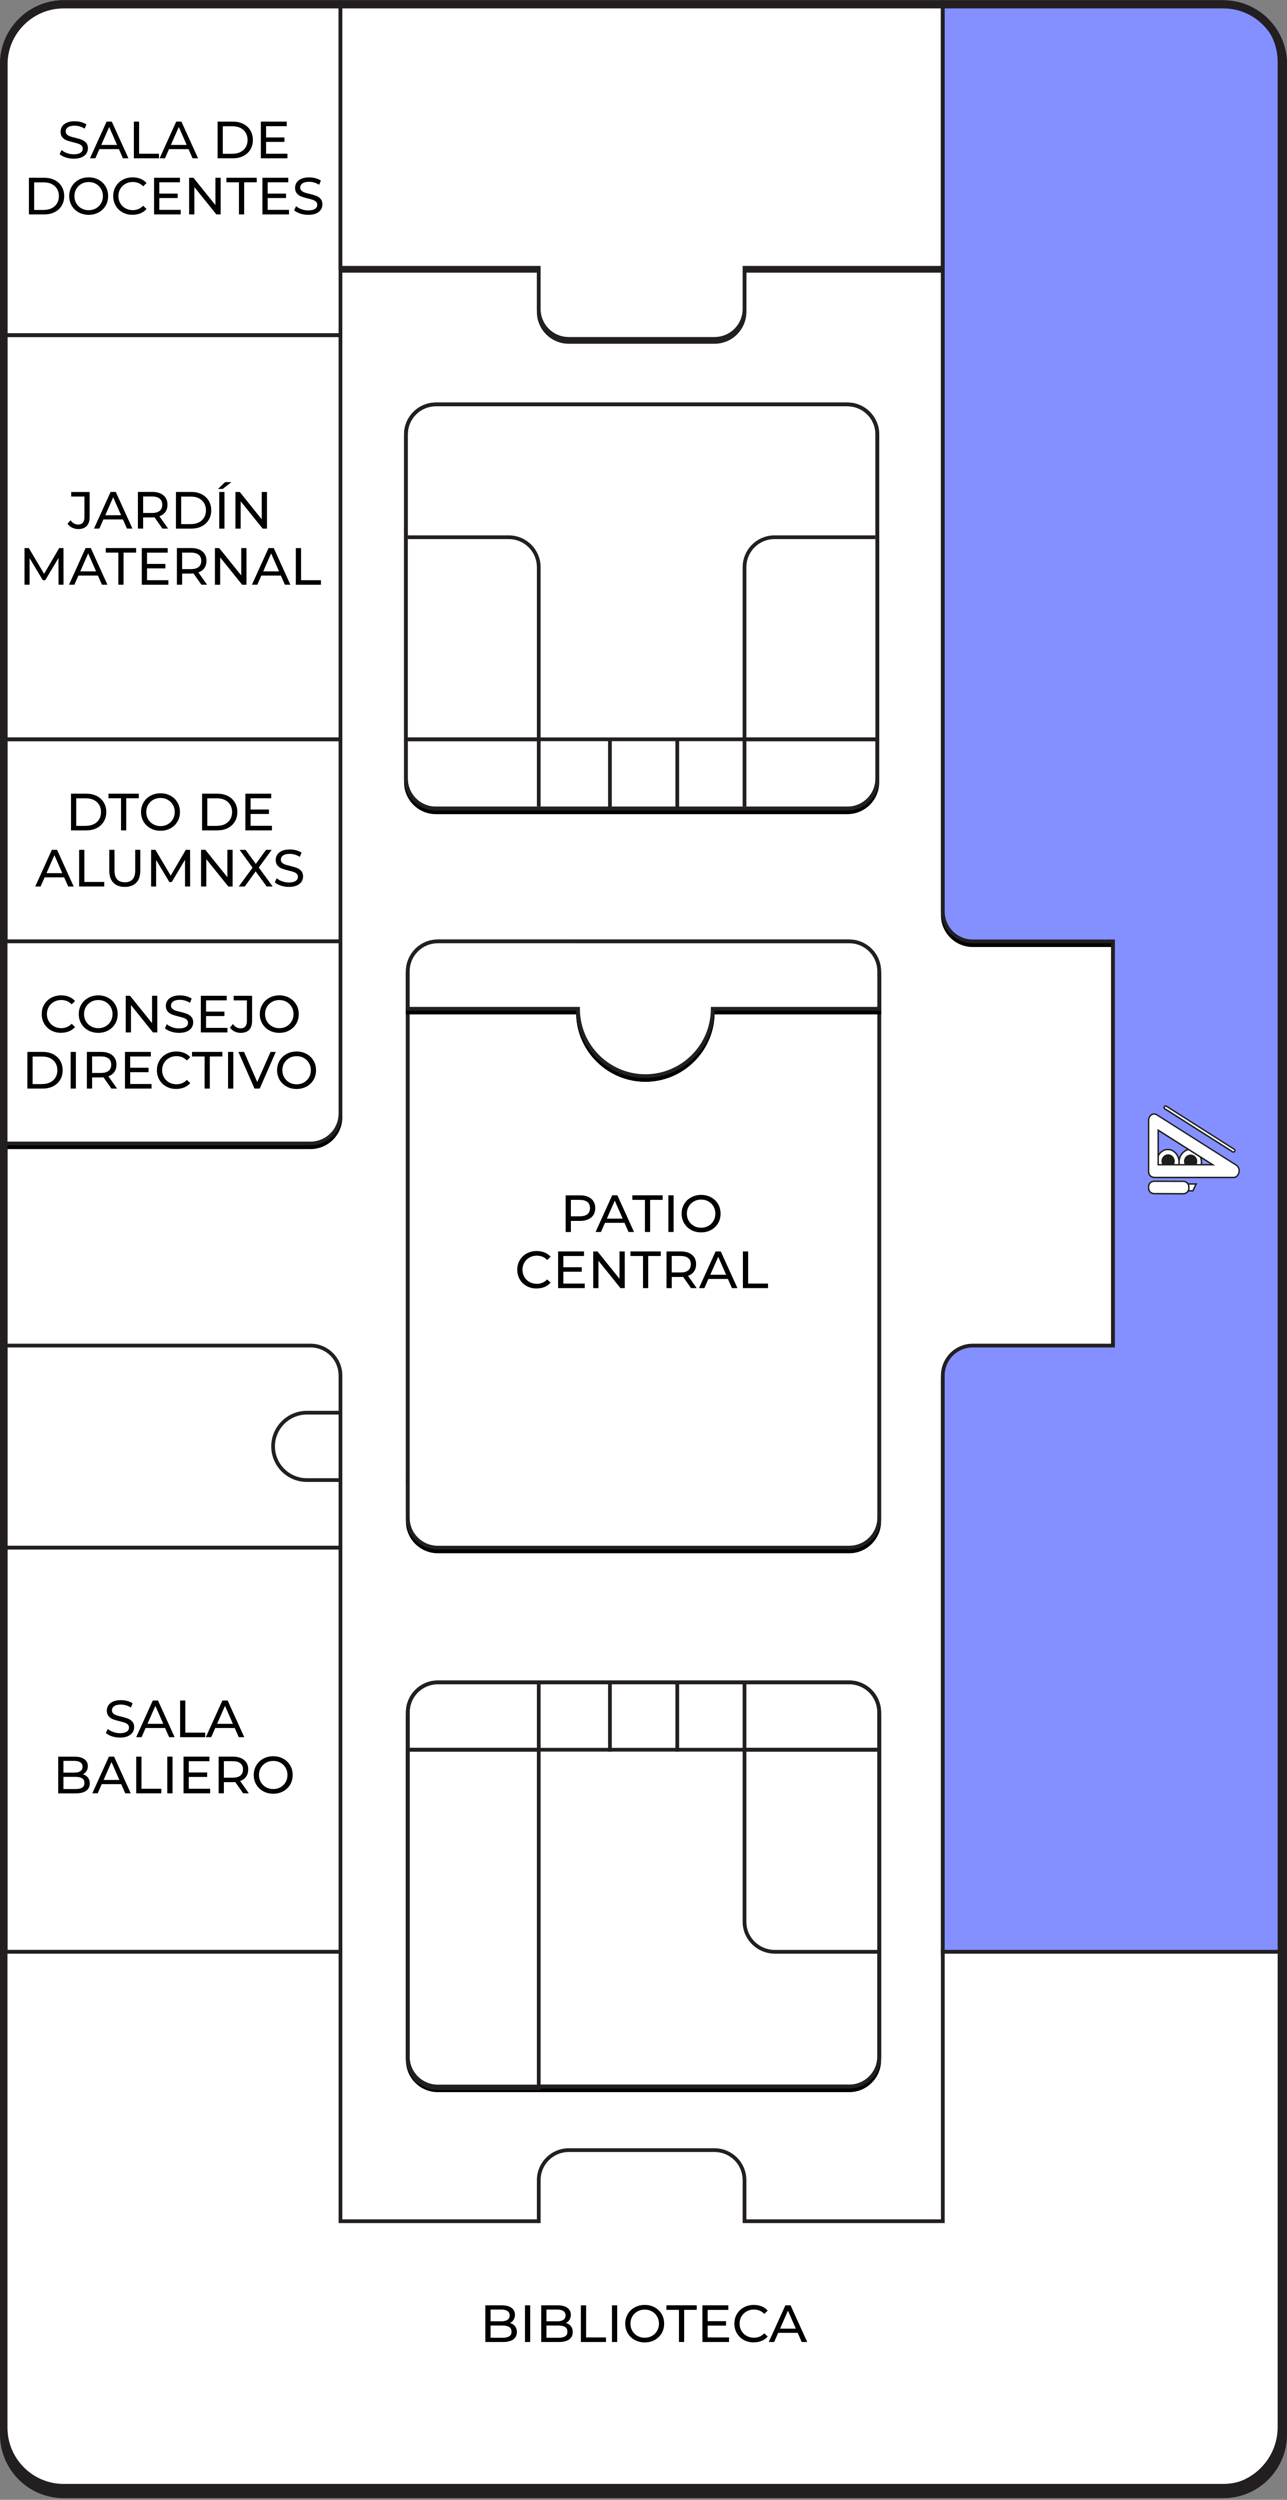 <?xml version="1.0" encoding="utf-8"?>
<!-- Generator: Adobe Illustrator 24.3.0, SVG Export Plug-In . SVG Version: 6.00 Build 0)  -->
<svg version="1.1" xmlns="http://www.w3.org/2000/svg" xmlns:xlink="http://www.w3.org/1999/xlink" x="0px" y="0px"
	 viewBox="0 0 344 668" style="enable-background:new 0 0 344 668;" xml:space="preserve">
<rect x="0" y="0" width="344" height="668" fill="#808080" stroke="none"/>
<style type="text/css">
	.st0{fill:#231F20;}
	.st1{fill:#FFFFFF;}
	.st2{fill:none;stroke:#231F20;stroke-miterlimit:10;}
	.st3{fill:#FF7B55;}
	.st4{fill:#FFBDAA;}
	.st5{fill:#00C6AE;}
	.st6{fill:#FFBD12;}
	.st7{fill:#C3D5FC;}
	.st8{fill:#1D1D1B;}
	.st9{fill:#D7F9F2;}
	.st10{fill:#8490FF;}
	.st11{fill:#FFFFFF;stroke:#1D1D1B;stroke-width:2;stroke-linecap:round;stroke-miterlimit:10;}
	.st12{fill:#FFB5D4;}
	.st13{fill:#FFEEFE;}
	.st14{fill:none;stroke:#231F20;stroke-width:2;stroke-miterlimit:10;}
	.st15{display:none;}
	.st16{display:inline;fill:none;stroke:#231F20;stroke-miterlimit:10;}
</style>
<g id="Mapa_SS">
</g>
<g id="Mapa_PB">
</g>
<g id="Mapa_PB_B_L_C">
</g>
<g id="Mapa_PB_B_L">
</g>
<g id="Mapa_PB_BIBLIOTECA">
</g>
<g id="Mapa_PB_COMEDOR">
</g>
<g id="Mapa_PB_LIBRERIA">
	<g>
		<g>
			<g>
				<g>
					<g>
						<path class="st0" d="M343,650.56c0,8.8-7.2,16-16,16H17c-8.8,0-16-7.2-16-16V19.06c0-8.8,7.2-16,16-16h310c8.8,0,16,7.2,16,16
							V650.56z"/>
					</g>
				</g>
				<g>
					<g>
						<path class="st0" d="M327,667.56H17c-9.37,0-17-7.63-17-17V19.06c0-9.37,7.63-17,17-17h310c9.37,0,17,7.63,17,17v631.5
							C344,659.94,336.37,667.56,327,667.56z M17,4.06c-8.27,0-15,6.73-15,15v631.5c0,8.27,6.73,15,15,15h310c8.27,0,15-6.73,15-15
							V19.06c0-8.27-6.73-15-15-15H17z"/>
					</g>
				</g>
			</g>
			<g>
				<g>
					<g>
						<path class="st1" d="M343,648.56c0,8.8-7.2,16-16,16H17c-8.8,0-16-7.2-16-16V17.06c0-8.8,7.2-16,16-16h310c8.8,0,16,7.2,16,16
							V648.56z"/>
					</g>
				</g>
				<g>
					<g>
						<path class="st0" d="M327,665.56H17c-9.37,0-17-7.63-17-17V17.06c0-9.37,7.63-17,17-17h310c9.37,0,17,7.63,17,17v631.5
							C344,657.94,336.37,665.56,327,665.56z M17,2.06c-8.27,0-15,6.73-15,15v631.5c0,8.27,6.73,15,15,15h310c8.27,0,15-6.73,15-15
							V17.06c0-8.27-6.73-15-15-15H17z"/>
					</g>
				</g>
			</g>
		</g>
		<g>
			<g>
				<path class="st1" d="M91,395.5h-9c-4.97,0-9-4.03-9-9v0c0-4.97,4.03-9,9-9h9"/>
			</g>
			<g>
				<path class="st0" d="M91,396h-9c-5.24,0-9.5-4.26-9.5-9.5s4.26-9.5,9.5-9.5h9v1h-9c-4.69,0-8.5,3.81-8.5,8.5s3.81,8.5,8.5,8.5h9
					V396z"/>
			</g>
		</g>
		<g>
			<g>
				<path class="st0" d="M191,91.86h-39c-4.69,0-8.5-3.81-8.5-8.5v-10.5H91v-1h53.5v11.5c0,4.14,3.36,7.5,7.5,7.5h39
					c4.14,0,7.5-3.36,7.5-7.5v-11.5H252v1h-52.5v10.5C199.5,88.05,195.69,91.86,191,91.86z"/>
			</g>
		</g>
		<g>
			<g>
				<g>
					<path class="st1" d="M252,0.56v71h-53v11c0,4.42-3.58,8-8,8h-39c-4.42,0-8-3.58-8-8v-11H91v-71H252z"/>
				</g>
			</g>
			<g>
				<g>
					<path class="st0" d="M191,91.06h-39c-4.69,0-8.5-3.81-8.5-8.5v-10.5h-53v-72h162v72h-53v10.5
						C199.5,87.25,195.69,91.06,191,91.06z M91.5,71.06h53v11.5c0,4.14,3.36,7.5,7.5,7.5h39c4.14,0,7.5-3.36,7.5-7.5v-11.5h53v-70
						h-160V71.06z"/>
				</g>
			</g>
		</g>
		<g>
			<g>
				<path class="st0" d="M91.5,198.06h-91v-109h91V198.06z M1.5,197.06h89v-107h-89V197.06z"/>
			</g>
		</g>
		<g>
			<g>
				<path class="st0" d="M91.5,252.06h-91v-55h91V252.06z M1.5,251.06h89v-53h-89V251.06z"/>
			</g>
		</g>
		<g>
			<g>
				<g>
					<g>
						<path d="M1,252.56h90v46c0,4.42-3.58,8-8,8H1V252.56z"/>
					</g>
				</g>
				<g>
					<g>
						<path d="M83,307.06H0.5v-55h91v46.5C91.5,303.25,87.69,307.06,83,307.06z M1.5,306.06H83c4.14,0,7.5-3.36,7.5-7.5v-45.5h-89
							V306.06z"/>
					</g>
				</g>
			</g>
			<g>
				<g>
					<g>
						<path class="st1" d="M1,251.56h90v46c0,4.42-3.58,8-8,8H1V251.56z"/>
					</g>
				</g>
				<g>
					<g>
						<path class="st0" d="M83,306.06H0.5v-55h91v46.5C91.5,302.25,87.69,306.06,83,306.06z M1.5,305.06H83c4.14,0,7.5-3.36,7.5-7.5
							v-45.5h-89V305.06z"/>
					</g>
				</g>
			</g>
		</g>
		<g>
			<g>
				<path class="st0" d="M91.5,414.06h-91v-55H83c4.69,0,8.5,3.81,8.5,8.5V414.06z M1.5,413.06h89v-45.5c0-4.14-3.36-7.5-7.5-7.5
					H1.5V413.06z"/>
			</g>
		</g>
		<g>
			<g>
				<path class="st0" d="M91.5,522.06h-91v-109h91V522.06z M1.5,521.06h89v-107h-89V521.06z"/>
			</g>
		</g>
		<g>
			<g>
				<g>
					<g>
						<path d="M342,17.56v505h-90v-154c0-4.42,3.58-8,8-8h37.5v-108H260c-4.42,0-8-3.58-8-8v-243h74C334.84,1.56,342,8.72,342,17.56
							z"/>
					</g>
				</g>
				<g>
					<g>
						<path d="M342.5,523.06h-91v-154.5c0-4.69,3.81-8.5,8.5-8.5h37v-107h-37c-4.69,0-8.5-3.81-8.5-8.5V1.06H326
							c9.1,0,16.5,7.4,16.5,16.5V523.06z M252.5,522.06h89V17.56c0-8.55-6.95-15.5-15.5-15.5h-73.5v242.5c0,4.14,3.36,7.5,7.5,7.5
							h38v109h-38c-4.14,0-7.5,3.36-7.5,7.5V522.06z"/>
					</g>
				</g>
			</g>
			<g>
				<g>
					<g>
						<path class="st10" d="M342,16.56v505h-90v-154c0-4.42,3.58-8,8-8h37.5v-108H260c-4.42,0-8-3.58-8-8v-243h74
							C334.84,0.56,342,7.72,342,16.56z"/>
					</g>
				</g>
				<g>
					<g>
						<path class="st0" d="M342.5,522.06h-91v-154.5c0-4.69,3.81-8.5,8.5-8.5h37v-107h-37c-4.69,0-8.5-3.81-8.5-8.5V0.06H326
							c9.1,0,16.5,7.4,16.5,16.5V522.06z M252.5,521.06h89V16.56c0-8.55-6.95-15.5-15.5-15.5h-73.5v242.5c0,4.14,3.36,7.5,7.5,7.5
							h38v109h-38c-4.14,0-7.5,3.36-7.5,7.5V521.06z"/>
					</g>
				</g>
			</g>
		</g>
		<g>
			<g>
				<path class="st0" d="M91.5,90.06h-91v-73.5c0-9.1,7.4-16.5,16.5-16.5h74.5V90.06z M1.5,89.06h89v-88H17
					c-8.55,0-15.5,6.95-15.5,15.5V89.06z"/>
			</g>
		</g>
		<g>
			<g>
				<g>
					<g>
						<path d="M226.5,217.06h-110c-4.42,0-8-3.58-8-8v-92c0-4.42,3.58-8,8-8h110c4.42,0,8,3.58,8,8v92
							C234.5,213.48,230.92,217.06,226.5,217.06z"/>
					</g>
				</g>
				<g>
					<g>
						<path d="M226.5,217.56h-110c-4.69,0-8.5-3.81-8.5-8.5v-92c0-4.69,3.81-8.5,8.5-8.5h110c4.69,0,8.5,3.81,8.5,8.5v92
							C235,213.75,231.19,217.56,226.5,217.56z M116.5,109.56c-4.14,0-7.5,3.36-7.5,7.5v92c0,4.14,3.36,7.5,7.5,7.5h110
							c4.14,0,7.5-3.36,7.5-7.5v-92c0-4.14-3.36-7.5-7.5-7.5H116.5z"/>
					</g>
				</g>
			</g>
			<g>
				<g>
					<g>
						<path class="st1" d="M226.5,216.06h-110c-4.42,0-8-3.58-8-8v-92c0-4.42,3.58-8,8-8h110c4.42,0,8,3.58,8,8v92
							C234.5,212.48,230.92,216.06,226.5,216.06z"/>
					</g>
				</g>
				<g>
					<g>
						<path class="st0" d="M226.5,216.56h-110c-4.69,0-8.5-3.81-8.5-8.5v-92c0-4.69,3.81-8.5,8.5-8.5h110c4.69,0,8.5,3.81,8.5,8.5
							v92C235,212.75,231.19,216.56,226.5,216.56z M116.5,108.56c-4.14,0-7.5,3.36-7.5,7.5v92c0,4.14,3.36,7.5,7.5,7.5h110
							c4.14,0,7.5-3.36,7.5-7.5v-92c0-4.14-3.36-7.5-7.5-7.5H116.5z"/>
					</g>
				</g>
			</g>
		</g>
		<g>
			<g>
				<g>
					<g>
						<path d="M227,558.56H117c-4.42,0-8-3.58-8-8v-92c0-4.42,3.58-8,8-8h110c4.42,0,8,3.58,8,8v92
							C235,554.98,231.42,558.56,227,558.56z"/>
					</g>
				</g>
				<g>
					<g>
						<path d="M227,559.06H117c-4.69,0-8.5-3.81-8.5-8.5v-92c0-4.69,3.81-8.5,8.5-8.5h110c4.69,0,8.5,3.81,8.5,8.5v92
							C235.5,555.25,231.69,559.06,227,559.06z M117,451.06c-4.14,0-7.5,3.36-7.5,7.5v92c0,4.14,3.36,7.5,7.5,7.5h110
							c4.14,0,7.5-3.36,7.5-7.5v-92c0-4.14-3.36-7.5-7.5-7.5H117z"/>
					</g>
				</g>
			</g>
			<g>
				<g>
					<g>
						<path class="st1" d="M227,557.56H117c-4.42,0-8-3.58-8-8v-92c0-4.42,3.58-8,8-8h110c4.42,0,8,3.58,8,8v92
							C235,553.98,231.42,557.56,227,557.56z"/>
					</g>
				</g>
				<g>
					<g>
						<path class="st0" d="M227,558.06H117c-4.69,0-8.5-3.81-8.5-8.5v-92c0-4.69,3.81-8.5,8.5-8.5h110c4.69,0,8.5,3.81,8.5,8.5v92
							C235.5,554.25,231.69,558.06,227,558.06z M117,450.06c-4.14,0-7.5,3.36-7.5,7.5v92c0,4.14,3.36,7.5,7.5,7.5h110
							c4.14,0,7.5-3.36,7.5-7.5v-92c0-4.14-3.36-7.5-7.5-7.5H117z"/>
					</g>
				</g>
			</g>
		</g>
		<g>
			<g>
				<g>
					<g>
						<path d="M235,270.56v136c0,4.42-3.58,8-8,8H117c-4.42,0-8-3.58-8-8v-136h45.5c0,9.94,8.06,18,18,18s18-8.06,18-18H235z"/>
					</g>
				</g>
				<g>
					<g>
						<path d="M227,415.06H117c-4.69,0-8.5-3.81-8.5-8.5v-136.5H155v0.5c0,9.65,7.85,17.5,17.5,17.5s17.5-7.85,17.5-17.5v-0.5h45.5
							v136.5C235.5,411.25,231.69,415.06,227,415.06z M109.5,271.06v135.5c0,4.14,3.36,7.5,7.5,7.5h110c4.14,0,7.5-3.36,7.5-7.5
							v-135.5h-43.51c-0.27,9.97-8.46,18-18.49,18c-10.03,0-18.23-8.03-18.49-18H109.5z"/>
					</g>
				</g>
			</g>
			<g>
				<g>
					<g>
						<path class="st1" d="M235,269.56v136c0,4.42-3.58,8-8,8H117c-4.42,0-8-3.58-8-8v-136h45.5c0,9.94,8.06,18,18,18s18-8.06,18-18
							H235z"/>
					</g>
				</g>
				<g>
					<g>
						<path class="st0" d="M227,414.06H117c-4.69,0-8.5-3.81-8.5-8.5v-136.5H155v0.5c0,9.65,7.85,17.5,17.5,17.5
							s17.5-7.85,17.5-17.5v-0.5h45.5v136.5C235.5,410.25,231.69,414.06,227,414.06z M109.5,270.06v135.5c0,4.14,3.36,7.5,7.5,7.5
							h110c4.14,0,7.5-3.36,7.5-7.5v-135.5h-43.51c-0.27,9.97-8.46,18-18.49,18c-10.03,0-18.23-8.03-18.49-18H109.5z"/>
					</g>
				</g>
			</g>
		</g>
		<g>
			<g>
				<g>
					<g>
						<path d="M235,260.56v10h-44.5c0,9.94-8.06,18-18,18s-18-8.06-18-18H109v-10c0-4.42,3.58-8,8-8h110
							C231.42,252.56,235,256.14,235,260.56z"/>
					</g>
				</g>
				<g>
					<g>
						<path d="M172.5,289.06c-10.03,0-18.23-8.03-18.49-18H108.5v-10.5c0-4.69,3.81-8.5,8.5-8.5h110c4.69,0,8.5,3.81,8.5,8.5v10.5
							h-44.51C190.73,281.03,182.53,289.06,172.5,289.06z M109.5,270.06H155v0.5c0,9.65,7.85,17.5,17.5,17.5s17.5-7.85,17.5-17.5
							v-0.5h44.5v-9.5c0-4.14-3.36-7.5-7.5-7.5H117c-4.14,0-7.5,3.36-7.5,7.5V270.06z"/>
					</g>
				</g>
			</g>
			<g>
				<g>
					<g>
						<path class="st1" d="M235,259.56v10h-44.5c0,9.94-8.06,18-18,18s-18-8.06-18-18H109v-10c0-4.42,3.58-8,8-8h110
							C231.42,251.56,235,255.14,235,259.56z"/>
					</g>
				</g>
				<g>
					<g>
						<path class="st0" d="M172.5,288.06c-10.03,0-18.23-8.03-18.49-18H108.5v-10.5c0-4.69,3.81-8.5,8.5-8.5h110
							c4.69,0,8.5,3.81,8.5,8.5v10.5h-44.51C190.73,280.03,182.53,288.06,172.5,288.06z M109.5,269.06H155v0.5
							c0,9.65,7.85,17.5,17.5,17.5s17.5-7.85,17.5-17.5v-0.5h44.5v-9.5c0-4.14-3.36-7.5-7.5-7.5H117c-4.14,0-7.5,3.36-7.5,7.5
							V269.06z"/>
					</g>
				</g>
			</g>
		</g>
		<g>
			<g>
				<path d="M17.56,42.07c-0.69-0.23-1.23-0.52-1.62-0.89l0.52-1.09c0.37,0.34,0.85,0.61,1.44,0.82s1.18,0.32,1.8,0.32
					c0.81,0,1.42-0.14,1.82-0.41s0.6-0.64,0.6-1.1c0-0.34-0.11-0.61-0.33-0.82s-0.49-0.37-0.81-0.48c-0.32-0.11-0.78-0.24-1.36-0.38
					c-0.74-0.18-1.33-0.35-1.79-0.53c-0.45-0.18-0.84-0.45-1.16-0.82c-0.32-0.37-0.48-0.87-0.48-1.49c0-0.52,0.14-0.99,0.41-1.41
					c0.27-0.42,0.69-0.76,1.25-1.01s1.26-0.38,2.09-0.38c0.58,0,1.15,0.07,1.71,0.22s1.04,0.36,1.44,0.64l-0.46,1.12
					c-0.41-0.26-0.85-0.46-1.32-0.6c-0.47-0.13-0.92-0.2-1.37-0.2c-0.79,0-1.39,0.15-1.79,0.43c-0.4,0.29-0.59,0.66-0.59,1.12
					c0,0.34,0.11,0.61,0.34,0.82s0.5,0.37,0.83,0.49c0.33,0.12,0.78,0.24,1.35,0.37c0.74,0.18,1.33,0.35,1.78,0.53
					c0.45,0.18,0.83,0.45,1.16,0.81c0.32,0.36,0.48,0.85,0.48,1.47c0,0.51-0.14,0.98-0.42,1.41c-0.28,0.42-0.71,0.76-1.27,1.01
					c-0.57,0.25-1.27,0.37-2.1,0.37C18.96,42.41,18.25,42.3,17.56,42.07z"/>
			</g>
			<g>
				<path d="M31.78,39.85h-5.21l-1.08,2.45h-1.44l4.44-9.8h1.39l4.45,9.8h-1.47L31.78,39.85z M31.29,38.73l-2.11-4.8l-2.11,4.8
					H31.29z"/>
			</g>
			<g>
				<path d="M35.78,32.5h1.4v8.58h5.31v1.22h-6.71V32.5z"/>
			</g>
			<g>
				<path d="M50.39,39.85h-5.21L44.1,42.3h-1.44l4.44-9.8h1.39l4.45,9.8h-1.47L50.39,39.85z M49.9,38.73l-2.11-4.8l-2.11,4.8H49.9z"
					/>
			</g>
			<g>
				<path d="M58.16,32.5h4.13c1.04,0,1.96,0.21,2.76,0.62c0.8,0.41,1.43,0.99,1.87,1.73s0.67,1.59,0.67,2.55
					c0,0.96-0.22,1.81-0.67,2.55c-0.44,0.74-1.07,1.32-1.87,1.73c-0.8,0.41-1.72,0.62-2.76,0.62h-4.13V32.5z M62.2,41.08
					c0.79,0,1.49-0.15,2.09-0.46c0.6-0.31,1.07-0.74,1.39-1.29c0.33-0.55,0.49-1.2,0.49-1.92c0-0.73-0.16-1.37-0.49-1.92
					s-0.79-0.99-1.39-1.29c-0.6-0.31-1.3-0.46-2.09-0.46h-2.65v7.36H62.2z"/>
			</g>
			<g>
				<path d="M76.83,41.08v1.22h-7.11v-9.8h6.92v1.22h-5.52v3.01h4.91v1.19h-4.91v3.16H76.83z"/>
			</g>
			<g>
				<path d="M7.73,47.5h4.13c1.04,0,1.96,0.21,2.76,0.62c0.8,0.41,1.43,0.99,1.87,1.73s0.67,1.59,0.67,2.55
					c0,0.96-0.22,1.81-0.67,2.55c-0.44,0.74-1.07,1.32-1.87,1.73c-0.8,0.41-1.72,0.62-2.76,0.62H7.73V47.5z M11.77,56.08
					c0.79,0,1.49-0.15,2.09-0.46c0.6-0.31,1.07-0.74,1.39-1.29c0.33-0.55,0.49-1.2,0.49-1.92c0-0.73-0.16-1.37-0.49-1.92
					s-0.79-0.99-1.39-1.29c-0.6-0.31-1.3-0.46-2.09-0.46H9.13v7.36H11.77z"/>
			</g>
			<g>
				<path d="M21.04,56.76c-0.79-0.43-1.42-1.03-1.87-1.8c-0.45-0.77-0.68-1.62-0.68-2.56c0-0.94,0.23-1.8,0.68-2.56
					c0.45-0.77,1.08-1.37,1.87-1.8c0.79-0.43,1.68-0.65,2.67-0.65c0.98,0,1.87,0.22,2.66,0.65c0.79,0.43,1.41,1.03,1.86,1.79
					c0.45,0.76,0.67,1.62,0.67,2.57s-0.22,1.81-0.67,2.57c-0.45,0.76-1.07,1.36-1.86,1.79c-0.79,0.43-1.68,0.65-2.66,0.65
					C22.73,57.41,21.83,57.19,21.04,56.76z M25.65,55.68c0.57-0.33,1.03-0.78,1.36-1.35c0.33-0.57,0.5-1.21,0.5-1.92
					c0-0.71-0.17-1.35-0.5-1.92c-0.33-0.57-0.78-1.02-1.36-1.35c-0.57-0.33-1.22-0.49-1.94-0.49s-1.37,0.16-1.95,0.49
					c-0.58,0.33-1.04,0.78-1.37,1.35c-0.33,0.57-0.5,1.22-0.5,1.92c0,0.71,0.17,1.35,0.5,1.92c0.33,0.57,0.79,1.02,1.37,1.35
					c0.58,0.33,1.23,0.49,1.95,0.49S25.08,56,25.65,55.68z"/>
			</g>
			<g>
				<path d="M32.78,56.76c-0.79-0.43-1.41-1.03-1.85-1.79c-0.45-0.76-0.67-1.62-0.67-2.57s0.22-1.81,0.67-2.57
					c0.45-0.76,1.07-1.36,1.86-1.79c0.79-0.43,1.68-0.65,2.66-0.65c0.77,0,1.46,0.13,2.1,0.38s1.18,0.64,1.62,1.14l-0.91,0.88
					c-0.74-0.78-1.66-1.16-2.76-1.16c-0.73,0-1.39,0.16-1.97,0.49c-0.59,0.33-1.05,0.78-1.38,1.35c-0.33,0.57-0.5,1.22-0.5,1.92
					c0,0.71,0.17,1.35,0.5,1.92c0.33,0.57,0.79,1.02,1.38,1.35c0.59,0.33,1.25,0.49,1.97,0.49c1.09,0,2.01-0.39,2.76-1.18l0.91,0.88
					c-0.45,0.5-0.99,0.89-1.63,1.15c-0.64,0.26-1.34,0.39-2.11,0.39C34.45,57.41,33.57,57.19,32.78,56.76z"/>
			</g>
			<g>
				<path d="M48.29,56.08v1.22h-7.11v-9.8h6.92v1.22h-5.52v3.01h4.91v1.19h-4.91v3.16H48.29z"/>
			</g>
			<g>
				<path d="M58.98,47.5v9.8h-1.15l-5.88-7.31v7.31h-1.4v-9.8h1.15l5.88,7.31V47.5H58.98z"/>
			</g>
			<g>
				<path d="M63.87,48.72h-3.36V47.5h8.11v1.22h-3.36v8.58h-1.39V48.72z"/>
			</g>
			<g>
				<path d="M77.25,56.08v1.22h-7.11v-9.8h6.92v1.22h-5.52v3.01h4.91v1.19h-4.91v3.16H77.25z"/>
			</g>
			<g>
				<path d="M80.24,57.07c-0.69-0.23-1.23-0.52-1.62-0.89l0.52-1.09c0.37,0.34,0.85,0.61,1.44,0.82s1.18,0.32,1.8,0.32
					c0.81,0,1.42-0.14,1.82-0.41s0.6-0.64,0.6-1.1c0-0.34-0.11-0.61-0.33-0.82s-0.49-0.37-0.81-0.48c-0.32-0.11-0.78-0.24-1.36-0.38
					c-0.74-0.18-1.33-0.35-1.79-0.53c-0.45-0.18-0.84-0.45-1.16-0.82c-0.32-0.37-0.48-0.87-0.48-1.49c0-0.52,0.14-0.99,0.41-1.41
					c0.27-0.42,0.69-0.76,1.25-1.01s1.26-0.38,2.09-0.38c0.58,0,1.15,0.07,1.71,0.22s1.04,0.36,1.44,0.64l-0.46,1.12
					c-0.41-0.26-0.85-0.46-1.32-0.6c-0.47-0.13-0.92-0.2-1.37-0.2c-0.79,0-1.39,0.15-1.79,0.43c-0.4,0.29-0.59,0.66-0.59,1.12
					c0,0.34,0.11,0.61,0.34,0.82s0.5,0.37,0.83,0.49c0.33,0.12,0.78,0.24,1.35,0.37c0.74,0.18,1.33,0.35,1.78,0.53
					c0.45,0.18,0.83,0.45,1.16,0.81c0.32,0.36,0.48,0.85,0.48,1.47c0,0.51-0.14,0.98-0.42,1.41c-0.28,0.42-0.71,0.76-1.27,1.01
					c-0.57,0.25-1.27,0.37-2.1,0.37C81.64,57.41,80.93,57.3,80.24,57.07z"/>
			</g>
		</g>
		<g>
			<g>
				<path d="M29.92,463.98c-0.69-0.23-1.23-0.52-1.62-0.89l0.52-1.09c0.37,0.34,0.85,0.61,1.44,0.82s1.18,0.32,1.8,0.32
					c0.81,0,1.42-0.14,1.82-0.41s0.6-0.64,0.6-1.1c0-0.34-0.11-0.61-0.33-0.82s-0.49-0.37-0.81-0.48c-0.32-0.11-0.78-0.24-1.36-0.38
					c-0.74-0.18-1.33-0.35-1.79-0.53c-0.45-0.18-0.84-0.45-1.16-0.82c-0.32-0.37-0.48-0.87-0.48-1.49c0-0.52,0.14-0.99,0.41-1.41
					c0.27-0.42,0.69-0.76,1.25-1.01s1.26-0.38,2.09-0.38c0.58,0,1.15,0.07,1.71,0.22s1.04,0.36,1.44,0.64l-0.46,1.12
					c-0.41-0.26-0.85-0.46-1.32-0.6c-0.47-0.13-0.92-0.2-1.37-0.2c-0.79,0-1.39,0.15-1.79,0.43c-0.4,0.29-0.59,0.66-0.59,1.12
					c0,0.34,0.11,0.61,0.34,0.82s0.5,0.37,0.83,0.49c0.33,0.12,0.78,0.24,1.35,0.37c0.74,0.18,1.33,0.35,1.78,0.53
					c0.45,0.18,0.83,0.45,1.16,0.81c0.32,0.36,0.48,0.85,0.48,1.47c0,0.51-0.14,0.98-0.42,1.41c-0.28,0.42-0.71,0.76-1.27,1.01
					c-0.57,0.25-1.27,0.37-2.1,0.37C31.31,464.32,30.6,464.21,29.92,463.98z"/>
			</g>
			<g>
				<path d="M44.13,461.76h-5.21l-1.08,2.45h-1.44l4.44-9.8h1.39l4.45,9.8h-1.47L44.13,461.76z M43.64,460.64l-2.11-4.8l-2.11,4.8
					H43.64z"/>
			</g>
			<g>
				<path d="M48.14,454.41h1.4v8.58h5.31v1.22h-6.71V454.41z"/>
			</g>
			<g>
				<path d="M62.74,461.76h-5.21l-1.08,2.45h-1.44l4.44-9.8h1.39l4.45,9.8h-1.47L62.74,461.76z M62.25,460.64l-2.11-4.8l-2.11,4.8
					H62.25z"/>
			</g>
			<g>
				<path d="M23.5,474.99c0.33,0.42,0.49,0.94,0.49,1.58c0,0.85-0.32,1.5-0.96,1.96c-0.64,0.46-1.57,0.69-2.79,0.69h-4.68v-9.8h4.4
					c1.12,0,1.99,0.22,2.6,0.67c0.61,0.45,0.92,1.07,0.92,1.86c0,0.51-0.12,0.96-0.36,1.33c-0.24,0.37-0.56,0.66-0.96,0.85
					C22.72,474.29,23.17,474.57,23.5,474.99z M16.96,470.54v3.14h2.87c0.72,0,1.27-0.13,1.66-0.4c0.39-0.27,0.58-0.66,0.58-1.17
					c0-0.51-0.19-0.9-0.58-1.17c-0.39-0.27-0.94-0.4-1.66-0.4H16.96z M21.97,477.68c0.4-0.26,0.6-0.67,0.6-1.23
					c0-1.09-0.8-1.64-2.39-1.64h-3.22v3.26h3.22C20.97,478.08,21.57,477.94,21.97,477.68z"/>
			</g>
			<g>
				<path d="M32.4,476.76h-5.21l-1.08,2.45h-1.44l4.44-9.8h1.39l4.45,9.8h-1.47L32.4,476.76z M31.91,475.64l-2.11-4.8l-2.11,4.8
					H31.91z"/>
			</g>
			<g>
				<path d="M36.41,469.41h1.4v8.58h5.31v1.22h-6.71V469.41z"/>
			</g>
			<g>
				<path d="M44.72,469.41h1.4v9.8h-1.4V469.41z"/>
			</g>
			<g>
				<path d="M56.17,477.99v1.22h-7.11v-9.8h6.92v1.22h-5.52v3.01h4.91v1.19h-4.91v3.16H56.17z"/>
			</g>
			<g>
				<path d="M64.99,479.21l-2.11-3.01c-0.26,0.02-0.47,0.03-0.62,0.03h-2.42v2.98h-1.4v-9.8h3.82c1.27,0,2.27,0.3,3,0.91
					c0.73,0.61,1.09,1.44,1.09,2.51c0,0.76-0.19,1.4-0.56,1.93c-0.37,0.53-0.91,0.92-1.6,1.16l2.32,3.29H64.99z M64.25,474.46
					c0.47-0.38,0.7-0.93,0.7-1.64c0-0.71-0.23-1.25-0.7-1.63s-1.14-0.57-2.03-0.57h-2.38v4.41h2.38
					C63.11,475.04,63.78,474.85,64.25,474.46z"/>
			</g>
			<g>
				<path d="M70.37,478.67c-0.79-0.43-1.42-1.03-1.87-1.8c-0.45-0.77-0.68-1.62-0.68-2.56c0-0.94,0.23-1.8,0.68-2.56
					c0.45-0.77,1.08-1.37,1.87-1.8c0.79-0.43,1.68-0.65,2.67-0.65c0.98,0,1.87,0.22,2.66,0.65c0.79,0.43,1.41,1.03,1.86,1.79
					c0.45,0.76,0.67,1.62,0.67,2.57s-0.22,1.81-0.67,2.57c-0.45,0.76-1.07,1.36-1.86,1.79c-0.79,0.43-1.68,0.65-2.66,0.65
					C72.05,479.32,71.16,479.1,70.37,478.67z M74.98,477.58c0.57-0.33,1.03-0.78,1.36-1.35c0.33-0.57,0.5-1.21,0.5-1.92
					c0-0.71-0.17-1.35-0.5-1.92c-0.33-0.57-0.78-1.02-1.36-1.35c-0.57-0.33-1.22-0.49-1.94-0.49s-1.37,0.16-1.95,0.49
					c-0.58,0.33-1.04,0.78-1.37,1.35c-0.33,0.57-0.5,1.22-0.5,1.92c0,0.71,0.17,1.35,0.5,1.92c0.33,0.57,0.79,1.02,1.37,1.35
					c0.58,0.33,1.23,0.49,1.95,0.49S74.41,477.91,74.98,477.58z"/>
			</g>
		</g>
		<g>
			<g>
				<path d="M158.01,320.32c0.73,0.61,1.09,1.44,1.09,2.51c0,1.06-0.36,1.9-1.09,2.51s-1.73,0.91-3,0.91h-2.42v2.97h-1.4v-9.8h3.82
					C156.28,319.41,157.28,319.71,158.01,320.32z M157,324.46c0.47-0.38,0.7-0.92,0.7-1.63c0-0.71-0.23-1.25-0.7-1.63
					s-1.14-0.57-2.03-0.57h-2.38v4.4h2.38C155.86,325.02,156.54,324.83,157,324.46z"/>
			</g>
			<g>
				<path d="M166.92,326.76h-5.21l-1.08,2.45h-1.44l4.44-9.8h1.39l4.45,9.8h-1.47L166.92,326.76z M166.43,325.64l-2.11-4.8
					l-2.11,4.8H166.43z"/>
			</g>
			<g>
				<path d="M172.38,320.63h-3.36v-1.22h8.11v1.22h-3.36v8.58h-1.39V320.63z"/>
			</g>
			<g>
				<path d="M178.65,319.41h1.4v9.8h-1.4V319.41z"/>
			</g>
			<g>
				<path d="M184.74,328.67c-0.79-0.43-1.42-1.03-1.87-1.8c-0.45-0.77-0.68-1.62-0.68-2.56c0-0.94,0.23-1.8,0.68-2.56
					c0.45-0.77,1.08-1.37,1.87-1.8c0.79-0.43,1.68-0.65,2.67-0.65c0.98,0,1.87,0.22,2.66,0.65c0.79,0.43,1.41,1.03,1.86,1.79
					c0.45,0.76,0.67,1.62,0.67,2.57s-0.22,1.81-0.67,2.57c-0.45,0.76-1.07,1.36-1.86,1.79c-0.79,0.43-1.68,0.65-2.66,0.65
					C186.42,329.32,185.53,329.1,184.74,328.67z M189.35,327.58c0.57-0.33,1.03-0.78,1.36-1.35c0.33-0.57,0.5-1.21,0.5-1.92
					c0-0.71-0.17-1.35-0.5-1.92s-0.78-1.02-1.36-1.35c-0.57-0.33-1.22-0.49-1.94-0.49s-1.37,0.16-1.95,0.49
					c-0.58,0.33-1.04,0.78-1.37,1.35c-0.33,0.57-0.5,1.22-0.5,1.92c0,0.71,0.17,1.35,0.5,1.92c0.33,0.57,0.79,1.02,1.37,1.35
					c0.58,0.33,1.23,0.49,1.95,0.49S188.78,327.91,189.35,327.58z"/>
			</g>
			<g>
				<path d="M140.78,343.67c-0.79-0.43-1.41-1.03-1.85-1.79c-0.45-0.76-0.67-1.62-0.67-2.57s0.22-1.81,0.67-2.57
					c0.45-0.76,1.07-1.36,1.86-1.79c0.79-0.43,1.68-0.65,2.66-0.65c0.77,0,1.46,0.13,2.1,0.38s1.18,0.64,1.62,1.14l-0.91,0.88
					c-0.74-0.78-1.66-1.16-2.76-1.16c-0.73,0-1.39,0.16-1.97,0.49c-0.59,0.33-1.05,0.78-1.38,1.35c-0.33,0.57-0.5,1.22-0.5,1.92
					c0,0.71,0.17,1.35,0.5,1.92c0.33,0.57,0.79,1.02,1.38,1.35c0.59,0.33,1.25,0.49,1.97,0.49c1.09,0,2.01-0.39,2.76-1.18l0.91,0.88
					c-0.45,0.5-0.99,0.89-1.63,1.15c-0.64,0.26-1.34,0.39-2.11,0.39C142.46,344.32,141.57,344.1,140.78,343.67z"/>
			</g>
			<g>
				<path d="M156.29,342.99v1.22h-7.11v-9.8h6.92v1.22h-5.52v3.01h4.91v1.19h-4.91v3.16H156.29z"/>
			</g>
			<g>
				<path d="M166.99,334.41v9.8h-1.15l-5.88-7.31v7.31h-1.4v-9.8h1.15l5.88,7.31v-7.31H166.99z"/>
			</g>
			<g>
				<path d="M171.87,335.63h-3.36v-1.22h8.11v1.22h-3.36v8.58h-1.39V335.63z"/>
			</g>
			<g>
				<path d="M184.7,344.21l-2.11-3.01c-0.26,0.02-0.47,0.03-0.62,0.03h-2.42v2.98h-1.4v-9.8h3.82c1.27,0,2.27,0.3,3,0.91
					c0.73,0.61,1.09,1.44,1.09,2.51c0,0.76-0.19,1.4-0.56,1.93c-0.37,0.53-0.91,0.92-1.6,1.16l2.32,3.29H184.7z M183.95,339.46
					c0.47-0.38,0.7-0.93,0.7-1.64c0-0.71-0.23-1.25-0.7-1.63s-1.14-0.57-2.03-0.57h-2.38v4.41h2.38
					C182.81,340.04,183.49,339.85,183.95,339.46z"/>
			</g>
			<g>
				<path d="M194.56,341.76h-5.21l-1.08,2.45h-1.44l4.44-9.8h1.39l4.45,9.8h-1.47L194.56,341.76z M194.08,340.64l-2.11-4.8
					l-2.11,4.8H194.08z"/>
			</g>
			<g>
				<path d="M198.57,334.41h1.4v8.58h5.31v1.22h-6.71V334.41z"/>
			</g>
		</g>
		<g>
			<g>
				<path d="M13.67,275.35c-0.79-0.43-1.41-1.03-1.85-1.79c-0.45-0.76-0.67-1.62-0.67-2.57s0.22-1.81,0.67-2.57
					c0.45-0.76,1.07-1.36,1.86-1.79c0.79-0.43,1.68-0.65,2.66-0.65c0.77,0,1.46,0.13,2.1,0.38s1.18,0.64,1.62,1.14l-0.91,0.88
					c-0.74-0.78-1.66-1.16-2.76-1.16c-0.73,0-1.39,0.16-1.97,0.49c-0.59,0.33-1.05,0.78-1.38,1.35c-0.33,0.57-0.5,1.22-0.5,1.92
					c0,0.71,0.17,1.35,0.5,1.92c0.33,0.57,0.79,1.02,1.38,1.35c0.59,0.33,1.25,0.49,1.97,0.49c1.09,0,2.01-0.39,2.76-1.18l0.91,0.88
					c-0.45,0.5-0.99,0.89-1.63,1.15c-0.64,0.26-1.34,0.39-2.11,0.39C15.34,276,14.46,275.78,13.67,275.35z"/>
			</g>
			<g>
				<path d="M23.6,275.35c-0.79-0.43-1.42-1.03-1.87-1.8c-0.45-0.77-0.68-1.62-0.68-2.56c0-0.94,0.23-1.8,0.68-2.56
					c0.45-0.77,1.08-1.37,1.87-1.8c0.79-0.43,1.68-0.65,2.67-0.65c0.98,0,1.87,0.22,2.66,0.65c0.79,0.43,1.41,1.03,1.86,1.79
					c0.45,0.76,0.67,1.62,0.67,2.57s-0.22,1.81-0.67,2.57c-0.45,0.76-1.07,1.36-1.86,1.79c-0.79,0.43-1.68,0.65-2.66,0.65
					C25.29,276,24.4,275.78,23.6,275.35z M28.22,274.26c0.57-0.33,1.03-0.78,1.36-1.35c0.33-0.57,0.5-1.21,0.5-1.92
					c0-0.71-0.17-1.35-0.5-1.92c-0.33-0.57-0.78-1.02-1.36-1.35c-0.57-0.33-1.22-0.49-1.94-0.49s-1.37,0.16-1.95,0.49
					c-0.58,0.33-1.04,0.78-1.37,1.35c-0.33,0.57-0.5,1.22-0.5,1.92c0,0.71,0.17,1.35,0.5,1.92c0.33,0.57,0.79,1.02,1.37,1.35
					c0.58,0.33,1.23,0.49,1.95,0.49S27.64,274.59,28.22,274.26z"/>
			</g>
			<g>
				<path d="M42.04,266.09v9.8h-1.15l-5.88-7.31v7.31h-1.4v-9.8h1.15l5.88,7.31v-7.31H42.04z"/>
			</g>
			<g>
				<path d="M45.7,275.66c-0.69-0.23-1.23-0.52-1.62-0.89l0.52-1.09c0.37,0.34,0.85,0.61,1.44,0.82s1.18,0.32,1.8,0.32
					c0.81,0,1.42-0.14,1.82-0.41s0.6-0.64,0.6-1.1c0-0.34-0.11-0.61-0.33-0.82s-0.49-0.37-0.81-0.48c-0.32-0.11-0.78-0.24-1.36-0.38
					c-0.74-0.18-1.33-0.35-1.79-0.53c-0.45-0.18-0.84-0.45-1.16-0.82c-0.32-0.37-0.48-0.87-0.48-1.49c0-0.52,0.14-0.99,0.41-1.41
					c0.27-0.42,0.69-0.76,1.25-1.01s1.26-0.38,2.09-0.38c0.58,0,1.15,0.07,1.71,0.22s1.04,0.36,1.44,0.64l-0.46,1.12
					c-0.41-0.26-0.85-0.46-1.32-0.6c-0.47-0.13-0.92-0.2-1.37-0.2c-0.79,0-1.39,0.15-1.79,0.43c-0.4,0.29-0.59,0.66-0.59,1.12
					c0,0.34,0.11,0.61,0.34,0.82s0.5,0.37,0.83,0.49c0.33,0.12,0.78,0.24,1.35,0.37c0.74,0.18,1.33,0.35,1.78,0.53
					c0.45,0.18,0.83,0.45,1.16,0.81c0.32,0.36,0.48,0.85,0.48,1.47c0,0.51-0.14,0.98-0.42,1.41c-0.28,0.42-0.71,0.76-1.27,1.01
					c-0.57,0.25-1.27,0.37-2.1,0.37C47.1,276,46.39,275.89,45.7,275.66z"/>
			</g>
			<g>
				<path d="M60.79,274.67v1.22h-7.11v-9.8h6.92v1.22h-5.52v3.01h4.91v1.19h-4.91v3.16H60.79z"/>
			</g>
			<g>
				<path d="M62.68,275.63c-0.5-0.25-0.91-0.6-1.22-1.04l0.81-0.95c0.54,0.77,1.22,1.16,2.04,1.16c0.55,0,0.97-0.17,1.25-0.5
					c0.28-0.34,0.43-0.83,0.43-1.48v-5.5h-3.54v-1.22h4.93v6.65c0,1.08-0.26,1.9-0.78,2.44S65.32,276,64.32,276
					C63.73,276,63.18,275.88,62.68,275.63z"/>
			</g>
			<g>
				<path d="M71.99,275.35c-0.79-0.43-1.42-1.03-1.87-1.8c-0.45-0.77-0.68-1.62-0.68-2.56c0-0.94,0.23-1.8,0.68-2.56
					c0.45-0.77,1.08-1.37,1.87-1.8c0.79-0.43,1.68-0.65,2.67-0.65c0.98,0,1.87,0.22,2.66,0.65c0.79,0.43,1.41,1.03,1.86,1.79
					c0.45,0.76,0.67,1.62,0.67,2.57s-0.22,1.81-0.67,2.57c-0.45,0.76-1.07,1.36-1.86,1.79c-0.79,0.43-1.68,0.65-2.66,0.65
					C73.67,276,72.78,275.78,71.99,275.35z M76.6,274.26c0.57-0.33,1.03-0.78,1.36-1.35c0.33-0.57,0.5-1.21,0.5-1.92
					c0-0.71-0.17-1.35-0.5-1.92c-0.33-0.57-0.78-1.02-1.36-1.35c-0.57-0.33-1.22-0.49-1.94-0.49s-1.37,0.16-1.95,0.49
					c-0.58,0.33-1.04,0.78-1.37,1.35c-0.33,0.57-0.5,1.22-0.5,1.92c0,0.71,0.17,1.35,0.5,1.92c0.33,0.57,0.79,1.02,1.37,1.35
					c0.58,0.33,1.23,0.49,1.95,0.49S76.03,274.59,76.6,274.26z"/>
			</g>
			<g>
				<path d="M7.32,281.09h4.13c1.04,0,1.96,0.21,2.76,0.62c0.8,0.41,1.43,0.99,1.87,1.73s0.67,1.59,0.67,2.55
					c0,0.96-0.22,1.81-0.67,2.55c-0.44,0.74-1.07,1.32-1.87,1.73c-0.8,0.41-1.72,0.62-2.76,0.62H7.32V281.09z M11.36,289.67
					c0.79,0,1.49-0.15,2.09-0.46c0.6-0.31,1.07-0.74,1.39-1.29c0.33-0.55,0.49-1.2,0.49-1.92c0-0.73-0.16-1.37-0.49-1.92
					s-0.79-0.99-1.39-1.29c-0.6-0.31-1.3-0.46-2.09-0.46H8.72v7.36H11.36z"/>
			</g>
			<g>
				<path d="M18.88,281.09h1.4v9.8h-1.4V281.09z"/>
			</g>
			<g>
				<path d="M29.77,290.89l-2.11-3.01c-0.26,0.02-0.47,0.03-0.62,0.03h-2.42v2.98h-1.4v-9.8h3.82c1.27,0,2.27,0.3,3,0.91
					c0.73,0.61,1.09,1.44,1.09,2.51c0,0.76-0.19,1.4-0.56,1.93c-0.37,0.53-0.91,0.92-1.6,1.16l2.32,3.29H29.77z M29.03,286.14
					c0.47-0.38,0.7-0.93,0.7-1.64c0-0.71-0.23-1.25-0.7-1.63s-1.14-0.57-2.03-0.57h-2.38v4.41H27
					C27.89,286.72,28.56,286.52,29.03,286.14z"/>
			</g>
			<g>
				<path d="M40.51,289.67v1.22H33.4v-9.8h6.92v1.22H34.8v3.01h4.91v1.19H34.8v3.16H40.51z"/>
			</g>
			<g>
				<path d="M44.46,290.35c-0.79-0.43-1.41-1.03-1.85-1.79c-0.45-0.76-0.67-1.62-0.67-2.57s0.22-1.81,0.67-2.57
					c0.45-0.76,1.07-1.36,1.86-1.79c0.79-0.43,1.68-0.65,2.66-0.65c0.77,0,1.46,0.13,2.1,0.38s1.18,0.64,1.62,1.14l-0.91,0.88
					c-0.74-0.78-1.66-1.16-2.76-1.16c-0.73,0-1.39,0.16-1.97,0.49c-0.59,0.33-1.05,0.78-1.38,1.35c-0.33,0.57-0.5,1.22-0.5,1.92
					c0,0.71,0.17,1.35,0.5,1.92c0.33,0.57,0.79,1.02,1.38,1.35c0.59,0.33,1.25,0.49,1.97,0.49c1.09,0,2.01-0.39,2.76-1.18l0.91,0.88
					c-0.45,0.5-0.99,0.89-1.63,1.15c-0.64,0.26-1.34,0.39-2.11,0.39C46.14,291,45.25,290.78,44.46,290.35z"/>
			</g>
			<g>
				<path d="M54.69,282.31h-3.36v-1.22h8.11v1.22h-3.36v8.58h-1.39V282.31z"/>
			</g>
			<g>
				<path d="M60.96,281.09h1.4v9.8h-1.4V281.09z"/>
			</g>
			<g>
				<path d="M73.72,281.09l-4.3,9.8h-1.39l-4.31-9.8h1.51l3.53,8.05l3.56-8.05H73.72z"/>
			</g>
			<g>
				<path d="M76.61,290.35c-0.79-0.43-1.42-1.03-1.87-1.8c-0.45-0.77-0.68-1.62-0.68-2.56c0-0.94,0.23-1.8,0.68-2.56
					c0.45-0.77,1.08-1.37,1.87-1.8c0.79-0.43,1.68-0.65,2.67-0.65c0.98,0,1.87,0.22,2.66,0.65c0.79,0.43,1.41,1.03,1.86,1.79
					c0.45,0.76,0.67,1.62,0.67,2.57s-0.22,1.81-0.67,2.57c-0.45,0.76-1.07,1.36-1.86,1.79c-0.79,0.43-1.68,0.65-2.66,0.65
					C78.3,291,77.41,290.78,76.61,290.35z M81.23,289.26c0.57-0.33,1.03-0.78,1.36-1.35c0.33-0.57,0.5-1.21,0.5-1.92
					c0-0.71-0.17-1.35-0.5-1.92c-0.33-0.57-0.78-1.02-1.36-1.35c-0.57-0.33-1.22-0.49-1.94-0.49s-1.37,0.16-1.95,0.49
					c-0.58,0.33-1.04,0.78-1.37,1.35c-0.33,0.57-0.5,1.22-0.5,1.92c0,0.71,0.17,1.35,0.5,1.92c0.33,0.57,0.79,1.02,1.37,1.35
					c0.58,0.33,1.23,0.49,1.95,0.49S80.65,289.59,81.23,289.26z"/>
			</g>
		</g>
		<g>
			<g>
				<path d="M18.98,212.09h4.13c1.04,0,1.96,0.21,2.76,0.62c0.8,0.41,1.43,0.99,1.87,1.73s0.67,1.59,0.67,2.55
					c0,0.96-0.22,1.81-0.67,2.55c-0.44,0.74-1.07,1.32-1.87,1.73c-0.8,0.41-1.72,0.62-2.76,0.62h-4.13V212.09z M23.03,220.67
					c0.79,0,1.49-0.15,2.09-0.46c0.6-0.31,1.07-0.74,1.39-1.29c0.33-0.55,0.49-1.2,0.49-1.92c0-0.73-0.16-1.37-0.49-1.92
					s-0.79-0.99-1.39-1.29c-0.6-0.31-1.3-0.46-2.09-0.46h-2.65v7.36H23.03z"/>
			</g>
			<g>
				<path d="M32.35,213.31h-3.36v-1.22h8.11v1.22h-3.36v8.58h-1.39V213.31z"/>
			</g>
			<g>
				<path d="M40.24,221.35c-0.79-0.43-1.42-1.03-1.87-1.8c-0.45-0.77-0.68-1.62-0.68-2.56c0-0.94,0.23-1.8,0.68-2.56
					c0.45-0.77,1.08-1.37,1.87-1.8c0.79-0.43,1.68-0.65,2.67-0.65c0.98,0,1.87,0.22,2.66,0.65c0.79,0.43,1.41,1.03,1.86,1.79
					c0.45,0.76,0.67,1.62,0.67,2.57s-0.22,1.81-0.67,2.57c-0.45,0.76-1.07,1.36-1.86,1.79c-0.79,0.43-1.68,0.65-2.66,0.65
					C41.92,222,41.03,221.78,40.24,221.35z M44.85,220.26c0.57-0.33,1.03-0.78,1.36-1.35c0.33-0.57,0.5-1.21,0.5-1.92
					c0-0.71-0.17-1.35-0.5-1.92c-0.33-0.57-0.78-1.02-1.36-1.35c-0.57-0.33-1.22-0.49-1.94-0.49s-1.37,0.16-1.95,0.49
					c-0.58,0.33-1.04,0.78-1.37,1.35c-0.33,0.57-0.5,1.22-0.5,1.92c0,0.71,0.17,1.35,0.5,1.92c0.33,0.57,0.79,1.02,1.37,1.35
					c0.58,0.33,1.23,0.49,1.95,0.49S44.27,220.59,44.85,220.26z"/>
			</g>
			<g>
				<path d="M54.01,212.09h4.13c1.04,0,1.96,0.21,2.76,0.62c0.8,0.41,1.43,0.99,1.87,1.73s0.67,1.59,0.67,2.55
					c0,0.96-0.22,1.81-0.67,2.55c-0.44,0.74-1.07,1.32-1.87,1.73c-0.8,0.41-1.72,0.62-2.76,0.62h-4.13V212.09z M58.06,220.67
					c0.79,0,1.49-0.15,2.09-0.46c0.6-0.31,1.07-0.74,1.39-1.29c0.33-0.55,0.49-1.2,0.49-1.92c0-0.73-0.16-1.37-0.49-1.92
					s-0.79-0.99-1.39-1.29c-0.6-0.31-1.3-0.46-2.09-0.46h-2.65v7.36H58.06z"/>
			</g>
			<g>
				<path d="M72.69,220.67v1.22h-7.11v-9.8h6.92v1.22h-5.52v3.01h4.91v1.19h-4.91v3.16H72.69z"/>
			</g>
			<g>
				<path d="M17.14,234.44h-5.21l-1.08,2.45H9.42l4.44-9.8h1.39l4.45,9.8h-1.47L17.14,234.44z M16.65,233.32l-2.11-4.8l-2.11,4.8
					H16.65z"/>
			</g>
			<g>
				<path d="M21.15,227.09h1.4v8.58h5.31v1.22h-6.71V227.09z"/>
			</g>
			<g>
				<path d="M30.3,235.88c-0.73-0.75-1.09-1.82-1.09-3.22v-5.57h1.4v5.52c0,2.1,0.92,3.15,2.76,3.15c0.9,0,1.58-0.26,2.06-0.78
					c0.48-0.52,0.71-1.31,0.71-2.37v-5.52h1.36v5.57c0,1.41-0.36,2.49-1.09,3.23S34.66,237,33.35,237S31.03,236.63,30.3,235.88z"/>
			</g>
			<g>
				<path d="M49.46,236.89l-0.01-7.14l-3.54,5.95h-0.64l-3.54-5.91v7.1h-1.34v-9.8h1.15l4.09,6.89l4.03-6.89h1.15l0.01,9.8H49.46z"
					/>
			</g>
			<g>
				<path d="M62.17,227.09v9.8h-1.15l-5.88-7.31v7.31h-1.4v-9.8h1.15l5.88,7.31v-7.31H62.17z"/>
			</g>
			<g>
				<path d="M71.27,236.89l-2.94-4.05l-2.9,4.05h-1.61l3.68-5.03l-3.46-4.77h1.6l2.74,3.77l2.72-3.77h1.53l-3.46,4.73l3.71,5.07
					H71.27z"/>
			</g>
			<g>
				<path d="M75.07,236.66c-0.69-0.23-1.23-0.52-1.62-0.89l0.52-1.09c0.37,0.34,0.85,0.61,1.44,0.82s1.18,0.32,1.8,0.32
					c0.81,0,1.42-0.14,1.82-0.41s0.6-0.64,0.6-1.1c0-0.34-0.11-0.61-0.33-0.82s-0.49-0.37-0.81-0.48c-0.32-0.11-0.78-0.24-1.36-0.38
					c-0.74-0.18-1.33-0.35-1.79-0.53c-0.45-0.18-0.84-0.45-1.16-0.82c-0.32-0.37-0.48-0.87-0.48-1.49c0-0.52,0.14-0.99,0.41-1.41
					c0.27-0.42,0.69-0.76,1.25-1.01s1.26-0.38,2.09-0.38c0.58,0,1.15,0.07,1.71,0.22s1.04,0.36,1.44,0.64l-0.46,1.12
					c-0.41-0.26-0.85-0.46-1.32-0.6c-0.47-0.13-0.92-0.2-1.37-0.2c-0.79,0-1.39,0.15-1.79,0.43c-0.4,0.29-0.59,0.66-0.59,1.12
					c0,0.34,0.11,0.61,0.34,0.82s0.5,0.37,0.83,0.49c0.33,0.12,0.78,0.24,1.35,0.37c0.74,0.18,1.33,0.35,1.78,0.53
					c0.45,0.18,0.83,0.45,1.16,0.81c0.32,0.36,0.48,0.85,0.48,1.47c0,0.51-0.14,0.98-0.42,1.41c-0.28,0.42-0.71,0.76-1.27,1.01
					c-0.57,0.25-1.27,0.37-2.1,0.37C76.47,237,75.75,236.89,75.07,236.66z"/>
			</g>
		</g>
		<g>
			<g>
				<path d="M19.26,141c-0.5-0.25-0.91-0.6-1.22-1.04l0.81-0.95c0.54,0.77,1.22,1.16,2.04,1.16c0.55,0,0.97-0.17,1.25-0.5
					c0.28-0.34,0.43-0.83,0.43-1.48v-5.5h-3.54v-1.22h4.93v6.65c0,1.08-0.26,1.9-0.78,2.44s-1.28,0.82-2.29,0.82
					C20.31,141.37,19.76,141.24,19.26,141z"/>
			</g>
			<g>
				<path d="M32.85,138.8h-5.21l-1.08,2.45h-1.44l4.44-9.8h1.39l4.45,9.8h-1.47L32.85,138.8z M32.36,137.68l-2.11-4.8l-2.11,4.8
					H32.36z"/>
			</g>
			<g>
				<path d="M43.41,141.25l-2.11-3.01c-0.26,0.02-0.47,0.03-0.62,0.03h-2.42v2.98h-1.4v-9.8h3.82c1.27,0,2.27,0.3,3,0.91
					c0.73,0.61,1.09,1.44,1.09,2.51c0,0.76-0.19,1.4-0.56,1.93c-0.37,0.53-0.91,0.92-1.6,1.16l2.32,3.29H43.41z M42.67,136.51
					c0.47-0.38,0.7-0.93,0.7-1.64c0-0.71-0.23-1.25-0.7-1.63s-1.14-0.57-2.03-0.57h-2.38v4.41h2.38
					C41.52,137.08,42.2,136.89,42.67,136.51z"/>
			</g>
			<g>
				<path d="M47.03,131.46h4.13c1.04,0,1.96,0.21,2.76,0.62c0.8,0.41,1.43,0.99,1.87,1.73s0.67,1.59,0.67,2.55
					c0,0.96-0.22,1.81-0.67,2.55c-0.44,0.74-1.07,1.32-1.87,1.73c-0.8,0.41-1.72,0.62-2.76,0.62h-4.13V131.46z M51.08,140.04
					c0.79,0,1.49-0.15,2.09-0.46c0.6-0.31,1.07-0.74,1.39-1.29c0.33-0.55,0.49-1.2,0.49-1.92c0-0.73-0.16-1.37-0.49-1.92
					s-0.79-0.99-1.39-1.29c-0.6-0.31-1.3-0.46-2.09-0.46h-2.65v7.36H51.08z"/>
			</g>
			<g>
				<path d="M60.15,128.84h1.71l-2.35,1.82h-1.26L60.15,128.84z M58.6,131.46H60v9.8h-1.4V131.46z"/>
			</g>
			<g>
				<path d="M71.36,131.46v9.8h-1.15l-5.88-7.31v7.31h-1.4v-9.8h1.15l5.88,7.31v-7.31H71.36z"/>
			</g>
			<g>
				<path d="M15.64,156.25l-0.01-7.14l-3.54,5.95h-0.64l-3.54-5.91v7.1H6.55v-9.8H7.7l4.09,6.89l4.03-6.89h1.15l0.01,9.8H15.64z"/>
			</g>
			<g>
				<path d="M26.17,153.8h-5.21l-1.08,2.45h-1.44l4.44-9.8h1.39l4.45,9.8h-1.47L26.17,153.8z M25.68,152.68l-2.11-4.8l-2.11,4.8
					H25.68z"/>
			</g>
			<g>
				<path d="M31.63,147.67h-3.36v-1.22h8.11v1.22h-3.36v8.58h-1.39V147.67z"/>
			</g>
			<g>
				<path d="M45.01,155.04v1.22H37.9v-9.8h6.92v1.22H39.3v3.01h4.91v1.19H39.3v3.16H45.01z"/>
			</g>
			<g>
				<path d="M53.83,156.25l-2.11-3.01c-0.26,0.02-0.47,0.03-0.62,0.03h-2.42v2.98h-1.4v-9.8h3.82c1.27,0,2.27,0.3,3,0.91
					c0.73,0.61,1.09,1.44,1.09,2.51c0,0.76-0.19,1.4-0.56,1.93c-0.37,0.53-0.91,0.92-1.6,1.16l2.32,3.29H53.83z M53.09,151.51
					c0.47-0.38,0.7-0.93,0.7-1.64c0-0.71-0.23-1.25-0.7-1.63s-1.14-0.57-2.03-0.57h-2.38v4.41h2.38
					C51.94,152.08,52.62,151.89,53.09,151.51z"/>
			</g>
			<g>
				<path d="M65.88,146.46v9.8h-1.15l-5.88-7.31v7.31h-1.4v-9.8h1.15l5.88,7.31v-7.31H65.88z"/>
			</g>
			<g>
				<path d="M75.07,153.8h-5.21l-1.08,2.45h-1.44l4.44-9.8h1.39l4.45,9.8h-1.47L75.07,153.8z M74.58,152.68l-2.11-4.8l-2.11,4.8
					H74.58z"/>
			</g>
			<g>
				<path d="M79.07,146.46h1.4v8.58h5.31v1.22h-6.71V146.46z"/>
			</g>
		</g>
		<g>
			<g>
				<path class="st1" d="M109,197.56h35v-46c0-4.42-3.58-8-8-8h-27"/>
			</g>
			<g>
				<path class="st0" d="M144.5,198.06H109v-1h34.5v-45.5c0-4.14-3.36-7.5-7.5-7.5h-27v-1h27c4.69,0,8.5,3.81,8.5,8.5V198.06z"/>
			</g>
		</g>
		<g>
			<g>
				<path class="st1" d="M234,197.56h-35v-46c0-4.42,3.58-8,8-8h27"/>
			</g>
			<g>
				<path class="st0" d="M234,198.06h-35.5v-46.5c0-4.69,3.81-8.5,8.5-8.5h27v1h-27c-4.14,0-7.5,3.36-7.5,7.5v45.5H234V198.06z"/>
			</g>
		</g>
		<g>
			<g>
				<path class="st1" d="M234.5,467.56H199v46c0,4.42,3.63,8,8.11,8h27.39"/>
			</g>
			<g>
				<path class="st0" d="M234.5,522.06h-27.39c-4.75,0-8.61-3.81-8.61-8.5v-46.5h36v1h-35v45.5c0,4.14,3.42,7.5,7.61,7.5h27.39
					V522.06z"/>
			</g>
		</g>
		<g>
			<g>
				<path class="st1" d="M109,467.56h35V558h-27c-4.42,0-8-3.58-8-8V467.56"/>
			</g>
			<g>
				<path class="st0" d="M144.5,558.5H117c-4.69,0-8.5-3.81-8.5-8.5v-82.94h36V558.5z M109.5,468.06V550c0,4.14,3.36,7.5,7.5,7.5
					h26.5v-89.44H109.5z"/>
			</g>
		</g>
		<g>
			<g>
				<rect x="108.5" y="197.06" class="st0" width="126" height="1"/>
			</g>
		</g>
		<g>
			<g>
				<rect x="108.5" y="467.06" class="st0" width="126" height="1"/>
			</g>
		</g>
		<g>
			<g>
				<rect x="198.5" y="197.56" class="st0" width="1" height="18"/>
			</g>
		</g>
		<g>
			<g>
				<rect x="143.5" y="197.56" class="st0" width="1" height="18"/>
			</g>
		</g>
		<g>
			<g>
				<rect x="162.53" y="197.56" class="st0" width="1" height="18.5"/>
			</g>
		</g>
		<g>
			<g>
				<rect x="180.53" y="197.56" class="st0" width="1" height="18.5"/>
			</g>
		</g>
		<g>
			<g>
				<rect x="198.5" y="449.56" class="st0" width="1" height="18"/>
			</g>
		</g>
		<g>
			<g>
				<rect x="143.5" y="449.56" class="st0" width="1" height="18"/>
			</g>
		</g>
		<g>
			<g>
				<rect x="162.53" y="449.56" class="st0" width="1" height="18.5"/>
			</g>
		</g>
		<g>
			<g>
				<rect x="180.53" y="449.56" class="st0" width="1" height="18.5"/>
			</g>
		</g>
		<g>
			<g>
				<rect x="108.5" y="395.06" class="st0" width="0.5" height="1"/>
			</g>
		</g>
		<g>
			<g>
				<g>
					<g>
						<path d="M235,260.56v10h-44.5c0,9.94-8.06,18-18,18s-18-8.06-18-18H109v-10c0-4.42,3.58-8,8-8h110
							C231.42,252.56,235,256.14,235,260.56z"/>
					</g>
				</g>
				<g>
					<g>
						<path d="M172.5,289.06c-10.03,0-18.23-8.03-18.49-18H108.5v-10.5c0-4.69,3.81-8.5,8.5-8.5h110c4.69,0,8.5,3.81,8.5,8.5v10.5
							h-44.51C190.73,281.03,182.53,289.06,172.5,289.06z M109.5,270.06H155v0.5c0,9.65,7.85,17.5,17.5,17.5s17.5-7.85,17.5-17.5
							v-0.5h44.5v-9.5c0-4.14-3.36-7.5-7.5-7.5H117c-4.14,0-7.5,3.36-7.5,7.5V270.06z"/>
					</g>
				</g>
			</g>
			<g>
				<g>
					<g>
						<path class="st1" d="M235,259.56v10h-44.5c0,9.94-8.06,18-18,18s-18-8.06-18-18H109v-10c0-4.42,3.58-8,8-8h110
							C231.42,251.56,235,255.14,235,259.56z"/>
					</g>
				</g>
				<g>
					<g>
						<path class="st0" d="M172.5,288.06c-10.03,0-18.23-8.03-18.49-18H108.5v-10.5c0-4.69,3.81-8.5,8.5-8.5h110
							c4.69,0,8.5,3.81,8.5,8.5v10.5h-44.51C190.73,280.03,182.53,288.06,172.5,288.06z M109.5,269.06H155v0.5
							c0,9.65,7.85,17.5,17.5,17.5s17.5-7.85,17.5-17.5v-0.5h44.5v-9.5c0-4.14-3.36-7.5-7.5-7.5H117c-4.14,0-7.5,3.36-7.5,7.5
							V269.06z"/>
					</g>
				</g>
			</g>
		</g>
		<g>
			<g>
				<path class="st0" d="M227,558.06H117c-4.69,0-8.5-3.81-8.5-8.5v-92c0-4.69,3.81-8.5,8.5-8.5h110c4.69,0,8.5,3.81,8.5,8.5v92
					C235.5,554.25,231.69,558.06,227,558.06z M117,450.06c-4.14,0-7.5,3.36-7.5,7.5v92c0,4.14,3.36,7.5,7.5,7.5h110
					c4.14,0,7.5-3.36,7.5-7.5v-92c0-4.14-3.36-7.5-7.5-7.5H117z"/>
			</g>
		</g>
		<g>
			<g>
				<path class="st0" d="M226.5,216.56h-110c-4.69,0-8.5-3.81-8.5-8.5v-92c0-4.69,3.81-8.5,8.5-8.5h110c4.69,0,8.5,3.81,8.5,8.5v92
					C235,212.75,231.19,216.56,226.5,216.56z M116.5,108.56c-4.14,0-7.5,3.36-7.5,7.5v92c0,4.14,3.36,7.5,7.5,7.5h110
					c4.14,0,7.5-3.36,7.5-7.5v-92c0-4.14-3.36-7.5-7.5-7.5H116.5z"/>
			</g>
		</g>
		<g>
			<g>
				<g>
					<g>
						<path class="st1" d="M330.01,307.66L330.01,307.66c-0.12,0.19-0.37,0.24-0.56,0.12l-18.12-11.5
							c-0.19-0.12-0.24-0.37-0.12-0.56l0,0c0.12-0.19,0.37-0.24,0.56-0.12l18.12,11.5C330.08,307.22,330.13,307.47,330.01,307.66z"
							/>
					</g>
				</g>
				<g>
					<g>
						<path class="st8" d="M329.67,308.04c-0.11,0-0.22-0.03-0.32-0.09l-18.12-11.5c-0.28-0.18-0.36-0.54-0.18-0.82
							c0.18-0.28,0.54-0.36,0.82-0.18l18.12,11.5c0.13,0.08,0.23,0.22,0.26,0.37s0.01,0.31-0.08,0.45
							C330.06,307.94,329.87,308.04,329.67,308.04z M311.56,295.73c-0.07,0-0.14,0.04-0.18,0.1c-0.06,0.1-0.03,0.23,0.07,0.3
							l18.12,11.5c0.1,0.06,0.23,0.03,0.3-0.07l0,0c0.03-0.05,0.04-0.11,0.03-0.16c-0.01-0.06-0.05-0.1-0.09-0.13l-18.12-11.5
							C311.63,295.74,311.59,295.73,311.56,295.73z"/>
					</g>
				</g>
			</g>
			<g>
				<g>
					<g>
						<ellipse class="st1" cx="312.16" cy="310.62" rx="3" ry="3.45"/>
					</g>
				</g>
				<g>
					<g>
						<path class="st8" d="M312.16,314.26c-1.76,0-3.19-1.63-3.19-3.64c0-2.01,1.43-3.64,3.19-3.64s3.19,1.63,3.19,3.64
							C315.35,312.62,313.92,314.26,312.16,314.26z M312.16,307.35c-1.55,0-2.81,1.46-2.81,3.26c0,1.8,1.26,3.26,2.81,3.26
							s2.81-1.46,2.81-3.26C314.97,308.82,313.71,307.35,312.16,307.35z"/>
					</g>
				</g>
			</g>
			<g>
				<g>
					<g>
						<ellipse class="st1" cx="318.14" cy="310.62" rx="3" ry="3.45"/>
					</g>
				</g>
				<g>
					<g>
						<path class="st8" d="M318.14,314.26c-1.76,0-3.19-1.63-3.19-3.64c0-2.01,1.43-3.64,3.19-3.64s3.19,1.63,3.19,3.64
							C321.33,312.62,319.9,314.26,318.14,314.26z M318.14,307.35c-1.55,0-2.81,1.46-2.81,3.26c0,1.8,1.26,3.26,2.81,3.26
							c1.55,0,2.81-1.46,2.81-3.26C320.95,308.82,319.69,307.35,318.14,307.35z"/>
					</g>
				</g>
			</g>
			<g>
				<g>
					<g>
						<ellipse class="st8" cx="312.22" cy="310.29" rx="1.78" ry="1.85"/>
					</g>
				</g>
			</g>
			<g>
				<g>
					<g>
						<ellipse class="st8" cx="318.24" cy="310.34" rx="1.78" ry="1.82"/>
					</g>
				</g>
			</g>
			<g>
				<g>
					<g>
						<path class="st1" d="M330.44,311.36l-21.28-13.48c-0.63-0.4-1.4-0.19-1.83,0.45c-0.2,0.26-0.32,0.61-0.32,0.99v13.75
							c0,0.74,0.46,1.36,1.06,1.48c0.15,0.07,0.32,0.1,0.49,0.1h21.15c0.52,0,0.98-0.33,1.24-0.82c0.03-0.05,0.06-0.11,0.09-0.16v0
							C331.41,312.84,331.15,311.8,330.44,311.36z M309.57,302.01l14.58,9.24h-14.58V302.01z"/>
					</g>
				</g>
				<g>
					<g>
						<path class="st8" d="M329.71,314.84h-21.15c-0.19,0-0.37-0.04-0.55-0.11c-0.69-0.15-1.19-0.85-1.19-1.66v-13.75
							c0-0.4,0.13-0.79,0.36-1.1c0.48-0.72,1.38-0.94,2.08-0.5l21.28,13.48c0.78,0.49,1.08,1.64,0.66,2.55
							c-0.03,0.06-0.06,0.12-0.09,0.18C330.82,314.49,330.28,314.84,329.71,314.84z M308.48,297.86c-0.37,0-0.74,0.2-0.99,0.57
							c-0.19,0.25-0.29,0.56-0.29,0.88v13.75c0,0.63,0.39,1.19,0.91,1.29l0.04,0.01c0.14,0.06,0.28,0.09,0.42,0.09h21.15
							c0.43,0,0.83-0.27,1.07-0.72c0.03-0.06,0.06-0.1,0.08-0.15c0.34-0.74,0.11-1.67-0.52-2.07l-21.28-13.48
							C308.87,297.92,308.67,297.86,308.48,297.86z M324.8,311.43h-15.42v-9.77L324.8,311.43z M309.76,311.06h13.74l-13.74-8.7
							V311.06z"/>
					</g>
				</g>
			</g>
			<g>
				<g>
					<g>
						<g>
							<path class="st1" d="M315.6,318.19l0.01-1.83l4.1,0.02c-0.29,0.61-0.58,1.22-0.87,1.84
								C317.75,318.21,316.68,318.2,315.6,318.19z"/>
						</g>
					</g>
					<g>
						<g>
							<path class="st8" d="M318.95,318.41l-3.54-0.03l0.01-2.2l4.59,0.02L318.95,318.41z M315.79,318l2.92,0.03l0.69-1.46
								l-3.61-0.01L315.79,318z"/>
						</g>
					</g>
				</g>
				<g>
					<g>
						<g>
							<path class="st1" d="M307,317.3L307,317.3c0-0.91,0.75-1.65,1.66-1.65l7.46,0.03c0.91,0,1.65,0.75,1.65,1.66l0,0
								c0,0.91-0.75,1.65-1.66,1.65l-7.46-0.03C307.74,318.96,307,318.22,307,317.3z"/>
						</g>
					</g>
					<g>
						<g>
							<path class="st8" d="M316.3,319.19C316.29,319.19,316.29,319.19,316.3,319.19l-7.83-0.03c-0.44,0-0.86-0.18-1.17-0.49
								c-0.31-0.32-0.48-0.73-0.48-1.18l0-0.37c0-0.44,0.18-0.86,0.49-1.17c0.31-0.31,0.73-0.48,1.17-0.48c0,0,0,0,0.01,0l7.82,0.03
								c0.44,0,0.86,0.18,1.17,0.49c0.31,0.32,0.48,0.73,0.48,1.18l0,0.37C317.95,318.45,317.21,319.19,316.3,319.19z
								 M308.47,315.84c-0.34,0-0.66,0.13-0.9,0.37c-0.24,0.24-0.38,0.56-0.38,0.9l0,0.37c0,0.34,0.13,0.66,0.37,0.91
								c0.24,0.24,0.56,0.38,0.9,0.38l7.82,0.03c0,0,0,0,0.01,0c0.71,0,1.28-0.57,1.28-1.28l0-0.37c0-0.34-0.13-0.66-0.37-0.91
								c-0.24-0.24-0.56-0.38-0.9-0.38L308.47,315.84C308.48,315.84,308.48,315.84,308.47,315.84z M307,317.49L307,317.49
								L307,317.49z"/>
						</g>
					</g>
				</g>
			</g>
		</g>
		<g>
			<g>
				<path class="st1" d="M342,521.56v127c0,8.84-7.16,16-16,16H17c-8.84,0-16-7.16-16-16v-127h90v72h53v-11c0-4.42,3.58-8,8-8h39
					c4.42,0,8,3.58,8,8v11h53v-72H342z"/>
			</g>
			<g>
				<path class="st0" d="M326,665.06H17c-9.1,0-16.5-7.4-16.5-16.5v-127.5h91v72h52v-10.5c0-4.69,3.81-8.5,8.5-8.5h39
					c4.69,0,8.5,3.81,8.5,8.5v10.5h52v-72h91v127.5C342.5,657.66,335.1,665.06,326,665.06z M1.5,522.06v126.5
					c0,8.55,6.95,15.5,15.5,15.5h309c8.55,0,15.5-6.95,15.5-15.5v-126.5h-89v72h-54v-11.5c0-4.14-3.36-7.5-7.5-7.5h-39
					c-4.14,0-7.5,3.36-7.5,7.5v11.5h-54v-72H1.5z"/>
			</g>
		</g>
		<g>
			<g>
				<path d="M137.66,621.6c0.33,0.42,0.49,0.94,0.49,1.58c0,0.85-0.32,1.5-0.96,1.96c-0.64,0.46-1.57,0.69-2.79,0.69h-4.68v-9.8h4.4
					c1.12,0,1.99,0.22,2.6,0.67c0.61,0.45,0.92,1.07,0.92,1.86c0,0.51-0.12,0.96-0.36,1.33c-0.24,0.37-0.56,0.66-0.96,0.85
					C136.88,620.9,137.33,621.19,137.66,621.6z M131.12,617.16v3.14h2.87c0.72,0,1.27-0.13,1.66-0.4c0.39-0.27,0.58-0.66,0.58-1.17
					c0-0.51-0.19-0.9-0.58-1.17c-0.39-0.27-0.94-0.4-1.66-0.4H131.12z M136.13,624.3c0.4-0.26,0.6-0.67,0.6-1.23
					c0-1.09-0.8-1.64-2.39-1.64h-3.22v3.26h3.22C135.13,624.69,135.73,624.56,136.13,624.3z"/>
			</g>
			<g>
				<path d="M140.32,616.03h1.4v9.8h-1.4V616.03z"/>
			</g>
			<g>
				<path d="M152.6,621.6c0.33,0.42,0.49,0.94,0.49,1.58c0,0.85-0.32,1.5-0.96,1.96c-0.64,0.46-1.57,0.69-2.79,0.69h-4.68v-9.8h4.4
					c1.12,0,1.99,0.22,2.6,0.67c0.61,0.45,0.92,1.07,0.92,1.86c0,0.51-0.12,0.96-0.36,1.33c-0.24,0.37-0.56,0.66-0.96,0.85
					C151.82,620.9,152.27,621.19,152.6,621.6z M146.06,617.16v3.14h2.87c0.72,0,1.27-0.13,1.66-0.4c0.39-0.27,0.58-0.66,0.58-1.17
					c0-0.51-0.19-0.9-0.58-1.17c-0.39-0.27-0.94-0.4-1.66-0.4H146.06z M151.07,624.3c0.4-0.26,0.6-0.67,0.6-1.23
					c0-1.09-0.8-1.64-2.39-1.64h-3.22v3.26h3.22C150.07,624.69,150.67,624.56,151.07,624.3z"/>
			</g>
			<g>
				<path d="M155.26,616.03h1.4v8.58h5.31v1.22h-6.71V616.03z"/>
			</g>
			<g>
				<path d="M163.57,616.03h1.4v9.8h-1.4V616.03z"/>
			</g>
			<g>
				<path d="M169.66,625.29c-0.79-0.43-1.42-1.03-1.87-1.8c-0.45-0.77-0.68-1.62-0.68-2.56c0-0.94,0.23-1.8,0.68-2.56
					c0.45-0.77,1.08-1.37,1.87-1.8c0.79-0.43,1.68-0.65,2.67-0.65c0.98,0,1.87,0.22,2.66,0.65c0.79,0.43,1.41,1.03,1.86,1.79
					c0.45,0.76,0.67,1.62,0.67,2.57s-0.22,1.81-0.67,2.57c-0.45,0.76-1.07,1.36-1.86,1.79c-0.79,0.43-1.68,0.65-2.66,0.65
					C171.35,625.94,170.45,625.72,169.66,625.29z M174.27,624.2c0.57-0.33,1.03-0.78,1.36-1.35c0.33-0.57,0.5-1.21,0.5-1.92
					c0-0.71-0.17-1.35-0.5-1.92c-0.33-0.57-0.78-1.02-1.36-1.35c-0.57-0.33-1.22-0.49-1.94-0.49c-0.72,0-1.37,0.16-1.95,0.49
					c-0.58,0.33-1.04,0.78-1.37,1.35c-0.33,0.57-0.5,1.22-0.5,1.92c0,0.71,0.17,1.35,0.5,1.92c0.33,0.57,0.79,1.02,1.37,1.35
					c0.58,0.33,1.23,0.49,1.95,0.49C173.05,624.69,173.7,624.53,174.27,624.2z"/>
			</g>
			<g>
				<path d="M181.48,617.24h-3.36v-1.22h8.11v1.22h-3.36v8.58h-1.39V617.24z"/>
			</g>
			<g>
				<path d="M194.86,624.61v1.22h-7.11v-9.8h6.92v1.22h-5.52v3.01h4.91v1.19h-4.91v3.16H194.86z"/>
			</g>
			<g>
				<path d="M198.82,625.29c-0.79-0.43-1.41-1.03-1.86-1.79c-0.45-0.76-0.67-1.62-0.67-2.57s0.22-1.81,0.67-2.57
					c0.45-0.76,1.07-1.36,1.86-1.79c0.79-0.43,1.68-0.65,2.66-0.65c0.76,0,1.46,0.13,2.1,0.38s1.18,0.64,1.62,1.14l-0.91,0.88
					c-0.74-0.78-1.66-1.16-2.76-1.16c-0.73,0-1.39,0.16-1.97,0.49c-0.59,0.33-1.05,0.78-1.38,1.35c-0.33,0.57-0.5,1.22-0.5,1.92
					c0,0.71,0.17,1.35,0.5,1.92c0.33,0.57,0.79,1.02,1.38,1.35c0.59,0.33,1.25,0.49,1.97,0.49c1.09,0,2.01-0.39,2.76-1.18l0.91,0.88
					c-0.45,0.5-0.99,0.89-1.63,1.15c-0.64,0.26-1.34,0.39-2.11,0.39C200.49,625.94,199.61,625.72,198.82,625.29z"/>
			</g>
			<g>
				<path d="M213.21,623.38h-5.21l-1.08,2.45h-1.44l4.44-9.8h1.39l4.45,9.8h-1.47L213.21,623.38z M212.72,622.26l-2.11-4.8
					l-2.11,4.8H212.72z"/>
			</g>
		</g>
	</g>
	<g>
		<path class="st14" d="M343,648.75c0,8.8-7.2,16-16,16H17c-8.8,0-16-7.2-16-16V17.25c0-8.8,7.2-16,16-16h310c8.8,0,16,7.2,16,16
			V648.75z"/>
	</g>
</g>
<g id="Mapa_PB_BANO">
</g>
<g id="Mapa_PB_SIN_FILTRO">
</g>
<g id="Mapa_1P">
</g>
<g id="MapaEP">
</g>
<g id="Mapa_2P">
</g>
<g id="Mapa_3P">
</g>
<g id="Bordes">
</g>
<g id="Layer_8" class="st15">
</g>
</svg>
